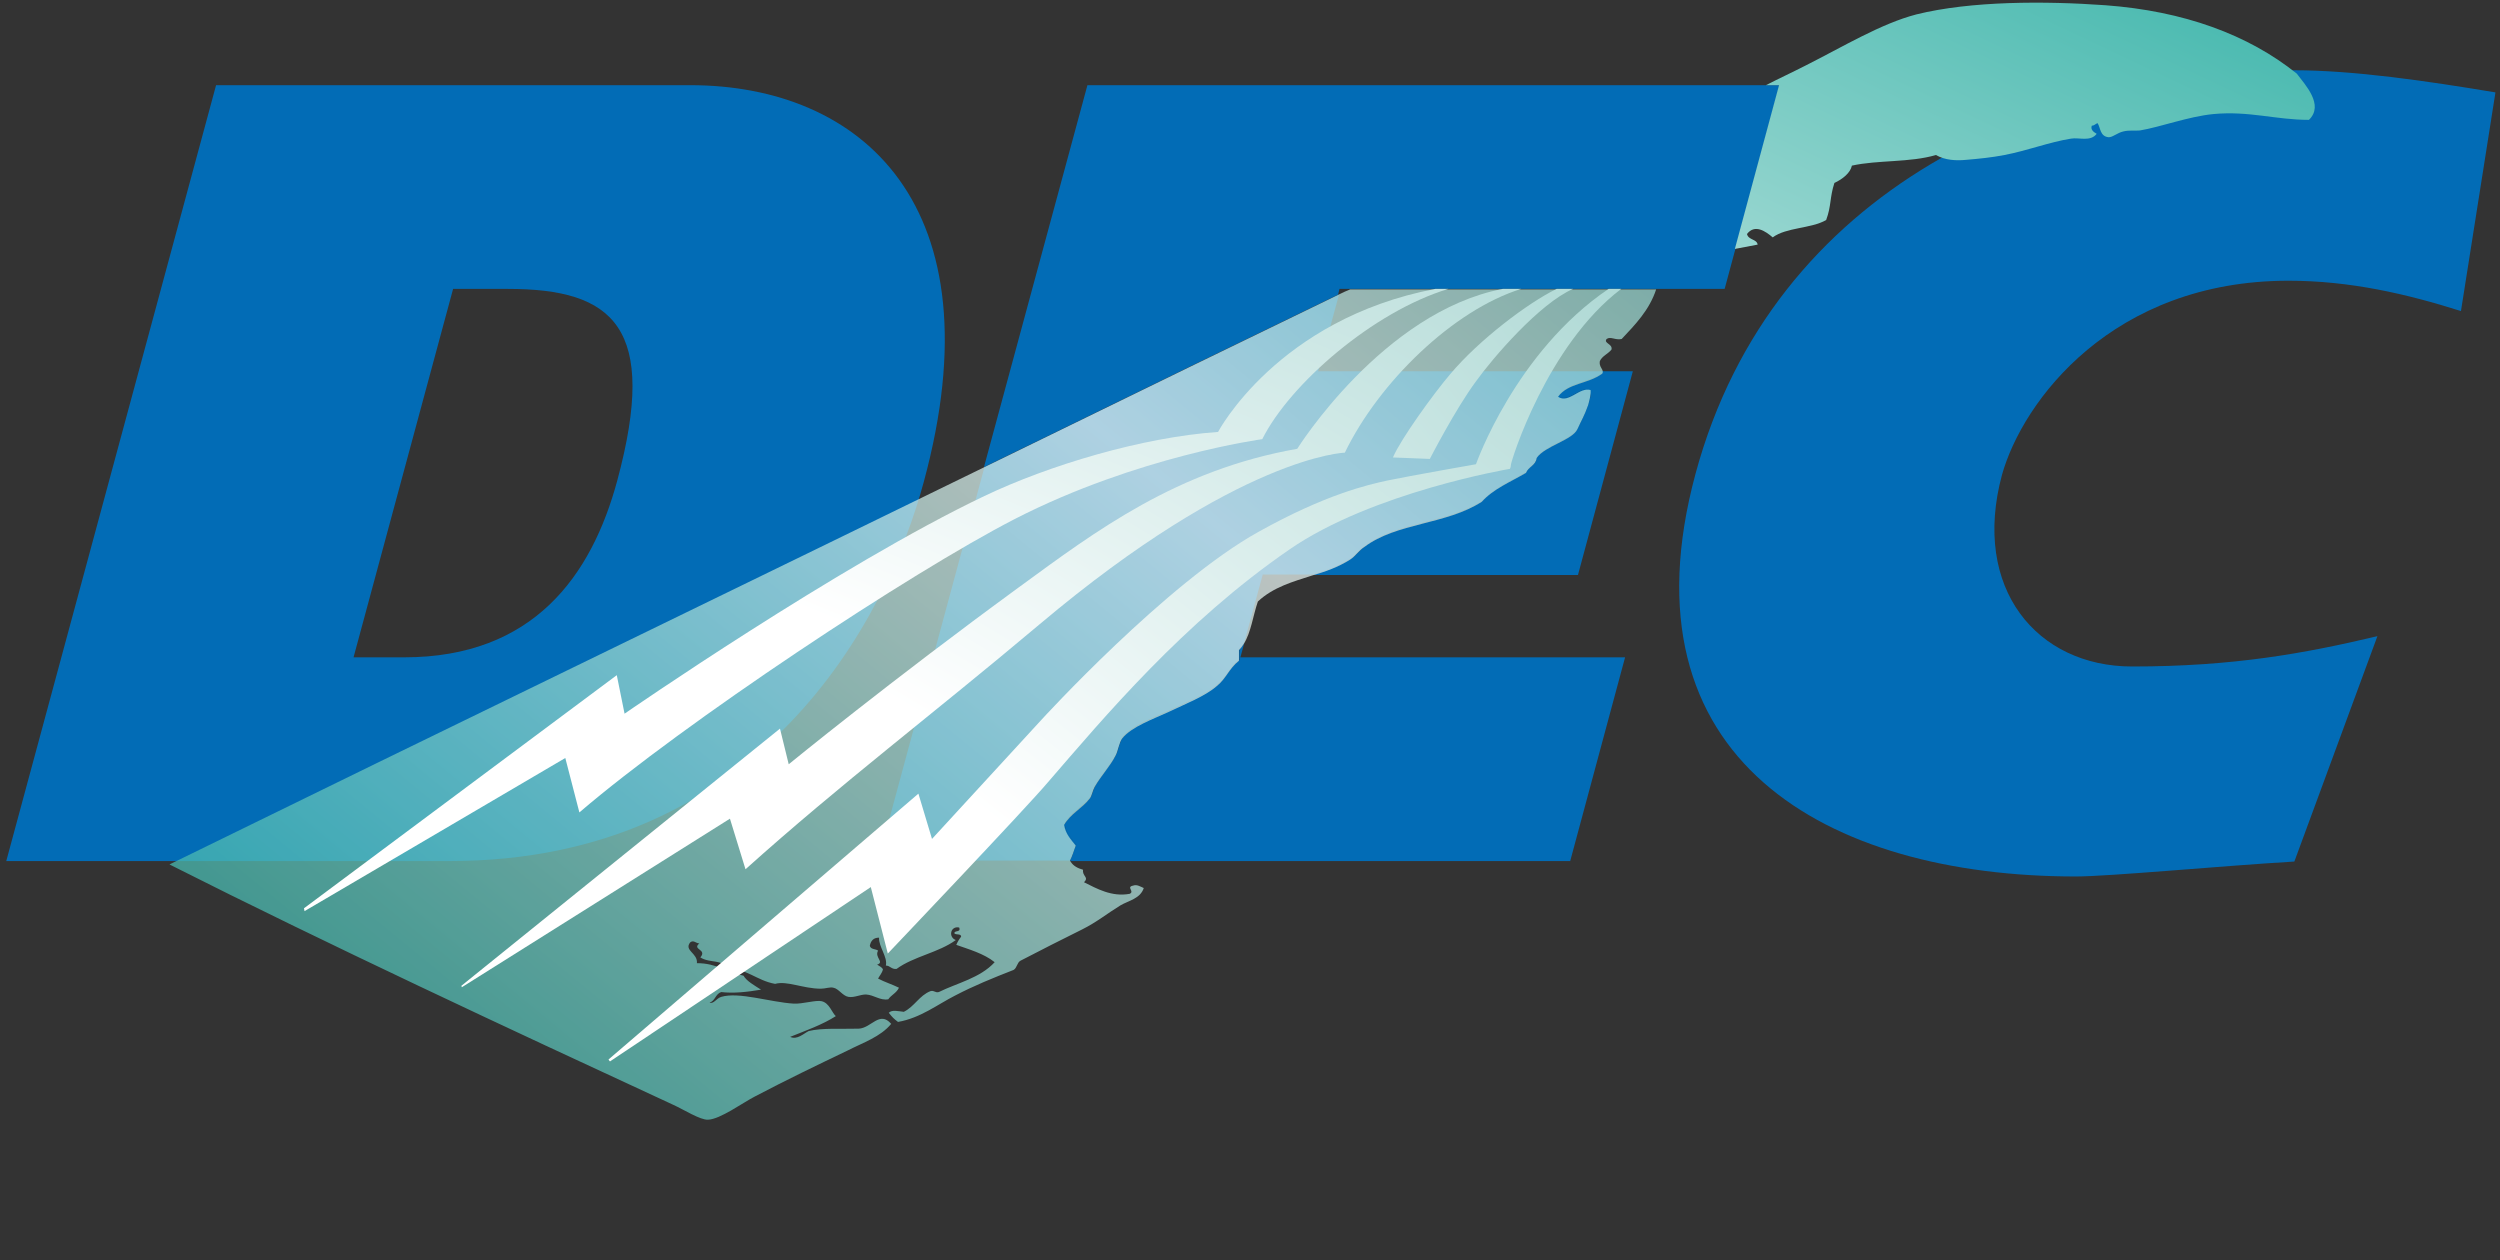 <svg viewBox="0 0 125 63" fill="none" xmlns="http://www.w3.org/2000/svg" xmlns:xlink="http://www.w3.org/1999/xlink">
    <rect x="0" y="0" width="125" height="63" fill="#333333" stroke="none"/>
    <defs>
        <linearGradient id="paint0_linear_473_5444" x1="-8.938" y1="46.989" x2="34.479" y2="-44.671" gradientUnits="userSpaceOnUse">
            <stop stop-color="#2CAFA4" />
            <stop offset="0.503" stop-color="#E7F3F0" />
            <stop offset="1" stop-color="#2CAFA4" />
        </linearGradient>
        <linearGradient id="paint1_linear_473_5444" x1="6.903" y1="52.207" x2="75.235" y2="-31.191" gradientUnits="userSpaceOnUse">
            <stop stop-color="#2CAFA4" />
            <stop offset="0.503" stop-color="#E7F3F0" />
            <stop offset="1" stop-color="#2CAFA4" />
        </linearGradient>
        <linearGradient id="paint2_linear_473_5444" x1="42.217" y1="31.317" x2="58.781" y2="-9.405" gradientUnits="userSpaceOnUse">
            <stop stop-color="white" />
            <stop offset="1" stop-color="#9CD0CB" />
        </linearGradient>
        <linearGradient id="paint3_linear_473_5444" x1="48.985" y1="40.471" x2="80.181" y2="1.501" gradientUnits="userSpaceOnUse">
            <stop stop-color="white" />
            <stop offset="1" stop-color="#9CD0CB" />
        </linearGradient>
        <linearGradient id="paint4_linear_473_5444" x1="45.181" y1="35.326" x2="69.586" y2="-5.533" gradientUnits="userSpaceOnUse">
            <stop stop-color="white" />
            <stop offset="1" stop-color="#9CD0CB" />
        </linearGradient>
        <linearGradient id="paint5_linear_473_5444" x1="47.439" y1="38.38" x2="87.462" y2="5.696" gradientUnits="userSpaceOnUse">
            <stop stop-color="white" />
            <stop offset="1" stop-color="#9CD0CB" />
        </linearGradient>
    </defs>
    <path name="D" d="M34.506 4.259H10.804L0.313 43.053H22.485C38.076 43.053 44.341 30.965 46.187 24.102C49.951 10.255 43.054 4.259 34.506 4.259ZM30.863 24.029C29.576 28.797 26.662 32.867 20.202 32.867H17.677L22.655 14.445H25.399C30.693 14.445 32.928 16.372 30.863 24.029Z" fill="#026CB6" />
    <path name="C" fill-rule="evenodd" clip-rule="evenodd" d="M114.427 14.036C117.486 14.036 120.303 14.686 123.048 15.553L124.772 4.62C121.299 4.042 117.681 3.513 114.694 3.513C102.26 3.513 88.661 9.316 84.775 23.692C80.914 37.996 91.356 43.824 103.79 43.824C105.441 43.824 111.075 43.294 114.718 43.077L118.871 31.808C115.228 32.674 111.658 33.325 106.607 33.325C101.847 33.325 98.569 29.424 100.099 23.741C101.143 20.032 105.636 14.036 114.427 14.036Z" fill="#026CB6" />
    <path name="E1" fill-rule="evenodd" clip-rule="evenodd" d="M67.533 14.445H86.232L88.976 4.259H54.371L49.198 23.355C50.17 22.873 51.141 22.416 52.112 21.934C57.042 19.526 61.972 17.118 66.902 14.734L66.975 14.445H67.533Z" fill="#026CB6" />
    <path name="E2" fill-rule="evenodd" clip-rule="evenodd" d="M62.215 32.145C62.142 32.265 62.069 32.361 61.972 32.458C61.972 32.626 61.972 32.795 61.972 32.987C61.462 33.397 61.34 33.854 60.855 34.264C60.272 34.745 59.276 35.155 58.475 35.54C57.698 35.901 56.605 36.287 56.144 36.864C55.974 37.081 55.925 37.515 55.804 37.731C55.536 38.237 55.075 38.743 54.759 39.297C54.662 39.465 54.614 39.754 54.517 39.875C54.152 40.38 53.569 40.621 53.23 41.199C53.302 41.657 53.569 41.922 53.812 42.234C53.691 42.475 53.642 42.764 53.521 42.981C53.521 43.005 53.545 43.029 53.569 43.053H78.51L81.254 32.867H62.02" fill="#026CB6" />
    <path name="E3" fill-rule="evenodd" clip-rule="evenodd" d="M80.112 18.659C79.384 19.189 78.413 19.117 77.903 19.815C78.461 20.152 78.971 19.309 79.53 19.478C79.578 19.671 79.505 19.96 79.408 20.225C79.214 20.778 79.093 20.971 78.874 21.429C78.631 21.983 77.247 22.271 76.834 22.873C76.81 23.259 76.421 23.307 76.3 23.62C75.523 24.078 74.648 24.415 74.09 25.065C72.293 26.221 69.84 26.1 68.213 27.328C67.97 27.521 67.776 27.81 67.509 27.954C66.926 28.34 66.27 28.532 65.615 28.749H78.898L81.642 18.563H80.112C80.137 18.587 80.112 18.611 80.112 18.659Z" fill="#026CB6" />
    <path name="E4" fill-rule="evenodd" clip-rule="evenodd" d="M52.137 21.934C51.165 22.416 50.194 22.898 49.222 23.355L43.904 43.029H53.569C53.545 43.005 53.545 42.981 53.521 42.957C53.642 42.74 53.715 42.451 53.812 42.21C53.569 41.897 53.302 41.632 53.23 41.175C53.569 40.597 54.128 40.356 54.517 39.85C54.614 39.73 54.638 39.441 54.759 39.273C55.075 38.719 55.536 38.237 55.804 37.707C55.925 37.49 55.974 37.057 56.144 36.84C56.605 36.262 57.698 35.877 58.475 35.516C59.276 35.131 60.272 34.745 60.855 34.24C61.34 33.854 61.462 33.373 61.972 32.963C61.972 32.795 61.972 32.626 61.972 32.434C62.069 32.337 62.142 32.241 62.215 32.12L63.138 28.725H65.639C66.294 28.532 66.926 28.316 67.533 27.93C67.8 27.762 67.97 27.473 68.237 27.304C69.864 26.076 72.317 26.197 74.114 25.041C74.697 24.39 75.547 24.053 76.324 23.596C76.445 23.283 76.81 23.235 76.858 22.849C77.271 22.247 78.655 21.958 78.898 21.404C79.117 20.923 79.238 20.754 79.433 20.201C79.505 19.936 79.578 19.647 79.554 19.454C78.995 19.285 78.461 20.152 77.927 19.791C78.437 19.093 79.408 19.165 80.137 18.635C80.161 18.611 80.161 18.587 80.161 18.563H65.906L66.95 14.734" fill="#026CB6" />
	    <path name="image1" fill-rule="evenodd" clip-rule="evenodd" d="M114.839 3.681C112.411 1.731 109.181 0.551 105.271 0.262C102.236 0.045 98.544 0.045 95.825 0.719C94.052 1.177 92.109 2.357 90.288 3.272C89.632 3.609 88.952 3.922 88.296 4.259H88.952L86.742 12.447C87.131 12.374 87.519 12.302 87.883 12.23C87.835 11.941 87.422 12.013 87.349 11.7C87.738 11.194 88.272 11.556 88.636 11.869C89.316 11.363 90.555 11.435 91.308 11.002C91.575 10.279 91.478 9.894 91.72 9.147C92.133 8.955 92.522 8.642 92.595 8.281C93.906 7.992 95.484 8.136 96.796 7.751C97.257 8.016 97.816 8.04 98.302 7.992C98.909 7.943 99.613 7.871 100.22 7.751C101.361 7.534 102.478 7.101 103.547 6.932C103.96 6.86 104.518 7.101 104.834 6.691C104.664 6.595 104.518 6.474 104.591 6.282C104.737 6.282 104.761 6.186 104.883 6.161C105.028 6.402 105.004 6.812 105.417 6.86C105.611 6.884 105.854 6.643 106.17 6.571C106.461 6.499 106.777 6.547 106.995 6.523C108.015 6.354 109.424 5.824 110.662 5.704C112.459 5.535 113.771 5.993 115.446 5.993C116.224 5.246 115.252 4.235 114.839 3.681Z" fill="url(#paint0_linear_473_5444)" />
    <g opacity="0.75">
        <path name="image2" fill-rule="evenodd" clip-rule="evenodd" d="M66.926 14.734C61.996 17.118 57.066 19.526 52.137 21.934C38.1 28.797 21.684 36.744 8.473 43.222C16.438 47.243 25.278 51.361 33.656 55.238C34.19 55.479 35.016 56.009 35.405 55.985C36.012 55.961 37.129 55.142 37.736 54.829C39.387 53.962 40.844 53.264 42.399 52.517C43.151 52.132 44.026 51.843 44.56 51.193C43.977 50.518 43.564 51.409 42.933 51.433C42.131 51.458 41.087 51.385 40.431 51.554C40.189 51.674 39.849 52.011 39.509 51.843C40.286 51.53 41.111 51.241 41.791 50.807C41.597 50.639 41.476 50.157 41.087 50.061C40.796 49.989 40.14 50.205 39.679 50.181C38.513 50.109 36.934 49.579 36.06 49.844C35.817 49.916 35.696 50.205 35.477 50.133C35.769 50.037 35.769 49.7 36.06 49.603C36.667 49.675 37.347 49.603 38.052 49.483C37.712 49.266 37.323 49.049 37.177 48.785C36.352 48.616 35.842 48.158 34.846 48.158C34.895 47.653 34.19 47.532 34.506 47.123C34.676 46.978 34.797 47.171 34.968 47.171C34.579 47.484 35.38 47.46 35.016 47.87C35.502 48.182 36.182 47.942 36.303 48.447C37.299 48.375 37.809 49.025 38.756 49.194C39.339 49.025 40.164 49.435 41.039 49.435C41.282 49.435 41.5 49.338 41.67 49.386C41.937 49.435 42.131 49.796 42.423 49.844C42.714 49.892 43.006 49.724 43.297 49.724C43.71 49.748 44.001 50.037 44.414 49.965C44.56 49.748 44.827 49.651 44.948 49.386C44.608 49.218 44.22 49.098 43.904 48.929C43.977 48.785 44.099 48.664 44.147 48.471C44.099 48.351 43.953 48.303 43.856 48.231C44.244 48.11 43.71 47.87 43.904 47.532C43.783 47.436 43.54 47.484 43.491 47.291C43.54 47.051 43.661 46.882 43.953 46.882C43.928 47.34 44.39 47.845 44.293 48.279C44.511 48.279 44.56 48.471 44.827 48.447C45.677 47.821 46.94 47.629 47.79 47.002C47.401 46.858 47.523 46.28 47.96 46.376C48.057 46.641 47.717 46.497 47.717 46.665C47.79 46.762 48.057 46.665 48.057 46.834C47.96 46.954 47.887 47.075 47.814 47.243C48.421 47.46 49.198 47.677 49.733 48.11C49.004 48.905 47.863 49.146 46.94 49.603C46.745 49.651 46.721 49.507 46.527 49.555C45.968 49.772 45.726 50.326 45.191 50.591C44.924 50.566 44.608 50.47 44.438 50.639C44.633 50.88 44.681 50.928 44.9 51.096C46.017 50.904 46.867 50.229 47.766 49.772C48.688 49.29 49.635 48.905 50.68 48.496C50.85 48.399 50.85 48.134 51.02 48.038C52.088 47.484 53.084 46.978 54.104 46.473C54.832 46.112 55.391 45.654 56.022 45.269C56.435 45.028 57.018 44.932 57.188 44.402C57.018 44.33 56.848 44.209 56.654 44.281C56.289 44.354 56.751 44.57 56.484 44.691C55.585 44.859 54.832 44.426 54.201 44.113C54.468 43.848 54.104 43.824 54.152 43.487C53.885 43.414 53.667 43.294 53.545 43.102C53.521 43.077 53.521 43.053 53.497 43.029C53.618 42.812 53.691 42.523 53.788 42.283C53.545 41.97 53.278 41.705 53.205 41.247C53.545 40.669 54.104 40.428 54.492 39.923C54.589 39.802 54.638 39.513 54.735 39.345C55.051 38.791 55.512 38.309 55.779 37.78C55.901 37.563 55.949 37.129 56.119 36.913C56.581 36.335 57.674 35.949 58.451 35.588C59.252 35.203 60.248 34.818 60.831 34.312C61.316 33.927 61.438 33.445 61.948 33.036C61.948 32.867 61.948 32.699 61.948 32.506C62.045 32.41 62.118 32.313 62.191 32.193C62.555 31.615 62.652 30.772 62.895 30.074C63.672 29.351 64.643 29.086 65.615 28.773C66.27 28.581 66.902 28.364 67.509 27.979C67.776 27.81 67.946 27.521 68.213 27.353C69.84 26.125 72.293 26.245 74.09 25.089C74.673 24.439 75.523 24.102 76.3 23.644C76.421 23.331 76.785 23.283 76.834 22.898C77.247 22.296 78.631 22.007 78.874 21.453C79.093 20.971 79.214 20.803 79.408 20.249C79.481 19.984 79.554 19.695 79.53 19.502C78.971 19.334 78.437 20.201 77.903 19.839C78.413 19.141 79.384 19.213 80.112 18.683C80.137 18.659 80.137 18.635 80.137 18.611C80.161 18.443 79.942 18.346 79.991 18.057C80.112 17.793 80.404 17.696 80.574 17.48C80.647 17.191 80.161 17.166 80.331 16.95C80.525 16.805 80.768 17.022 81.084 16.95C81.764 16.227 82.468 15.505 82.808 14.469H67.509C67.314 14.542 67.12 14.638 66.926 14.734Z" fill="url(#paint1_linear_473_5444)" />
    </g>
    <path name="stripe1" fill-rule="evenodd" clip-rule="evenodd" d="M28.969 40.621C34.19 36.142 45.531 28.629 50.728 25.956C56.872 22.801 63.113 21.958 63.113 21.958C64.498 19.189 68.674 15.577 72.414 14.445C72.293 14.445 71.88 14.445 71.759 14.445C63.866 15.962 60.903 21.597 60.903 21.597C57.115 21.862 52.452 23.259 49.222 24.8C41.986 28.244 31.228 35.684 31.228 35.684L30.839 33.758L15.2 45.413C15.224 45.63 15.2 45.317 15.224 45.558L28.265 37.9L28.969 40.621Z" fill="url(#paint2_linear_473_5444)" />
    <path name="stripe4" fill-rule="evenodd" clip-rule="evenodd" d="M44.39 47.677C44.39 47.677 51.311 40.404 52.404 39.104C55.197 35.877 59.155 31.133 64.473 27.473C68.626 24.607 75.45 23.451 75.45 23.451C75.45 23.451 75.523 23.5 75.547 23.235C75.547 23.066 77.344 17.263 81.06 14.445C80.793 14.445 80.744 14.445 80.428 14.445C75.766 17.6 73.799 23.211 73.799 23.211C73.799 23.211 70.52 23.788 69.354 24.029C68.359 24.246 66.27 24.728 62.943 26.582C58.329 29.134 52.064 35.998 52.064 35.998L46.6 41.946L45.92 39.682L30.426 52.974C30.523 53.119 30.402 52.95 30.499 53.071L43.54 44.354L44.39 47.677Z" fill="url(#paint3_linear_473_5444)" />
    <path name="stripe2" fill-rule="evenodd" clip-rule="evenodd" d="M37.275 43.463C42.107 39.128 46.527 35.805 51.991 31.205C61.996 22.777 67.242 22.633 67.242 22.633C68.942 19.117 72.657 15.505 76.057 14.445C75.96 14.445 75.255 14.445 75.134 14.445C69.136 15.601 64.862 22.44 64.862 22.44C58.839 23.5 54.784 26.558 50.995 29.327C44.56 34.023 39.436 38.213 39.436 38.213L38.999 36.431L23.068 49.29C23.141 49.459 23.019 49.194 23.092 49.362L36.497 40.934L37.275 43.463Z" fill="url(#paint4_linear_473_5444)" />
    <path name="stripe3" fill-rule="evenodd" clip-rule="evenodd" d="M69.646 22.873L71.491 22.946C71.491 22.946 72.778 20.441 73.798 19.069C74.624 17.913 76.98 15.168 78.655 14.445C78.51 14.445 78 14.445 77.83 14.445C76.397 15.143 73.944 16.998 72.511 18.707C71.686 19.671 70.034 21.958 69.646 22.873Z" fill="url(#paint5_linear_473_5444)" />

</svg>